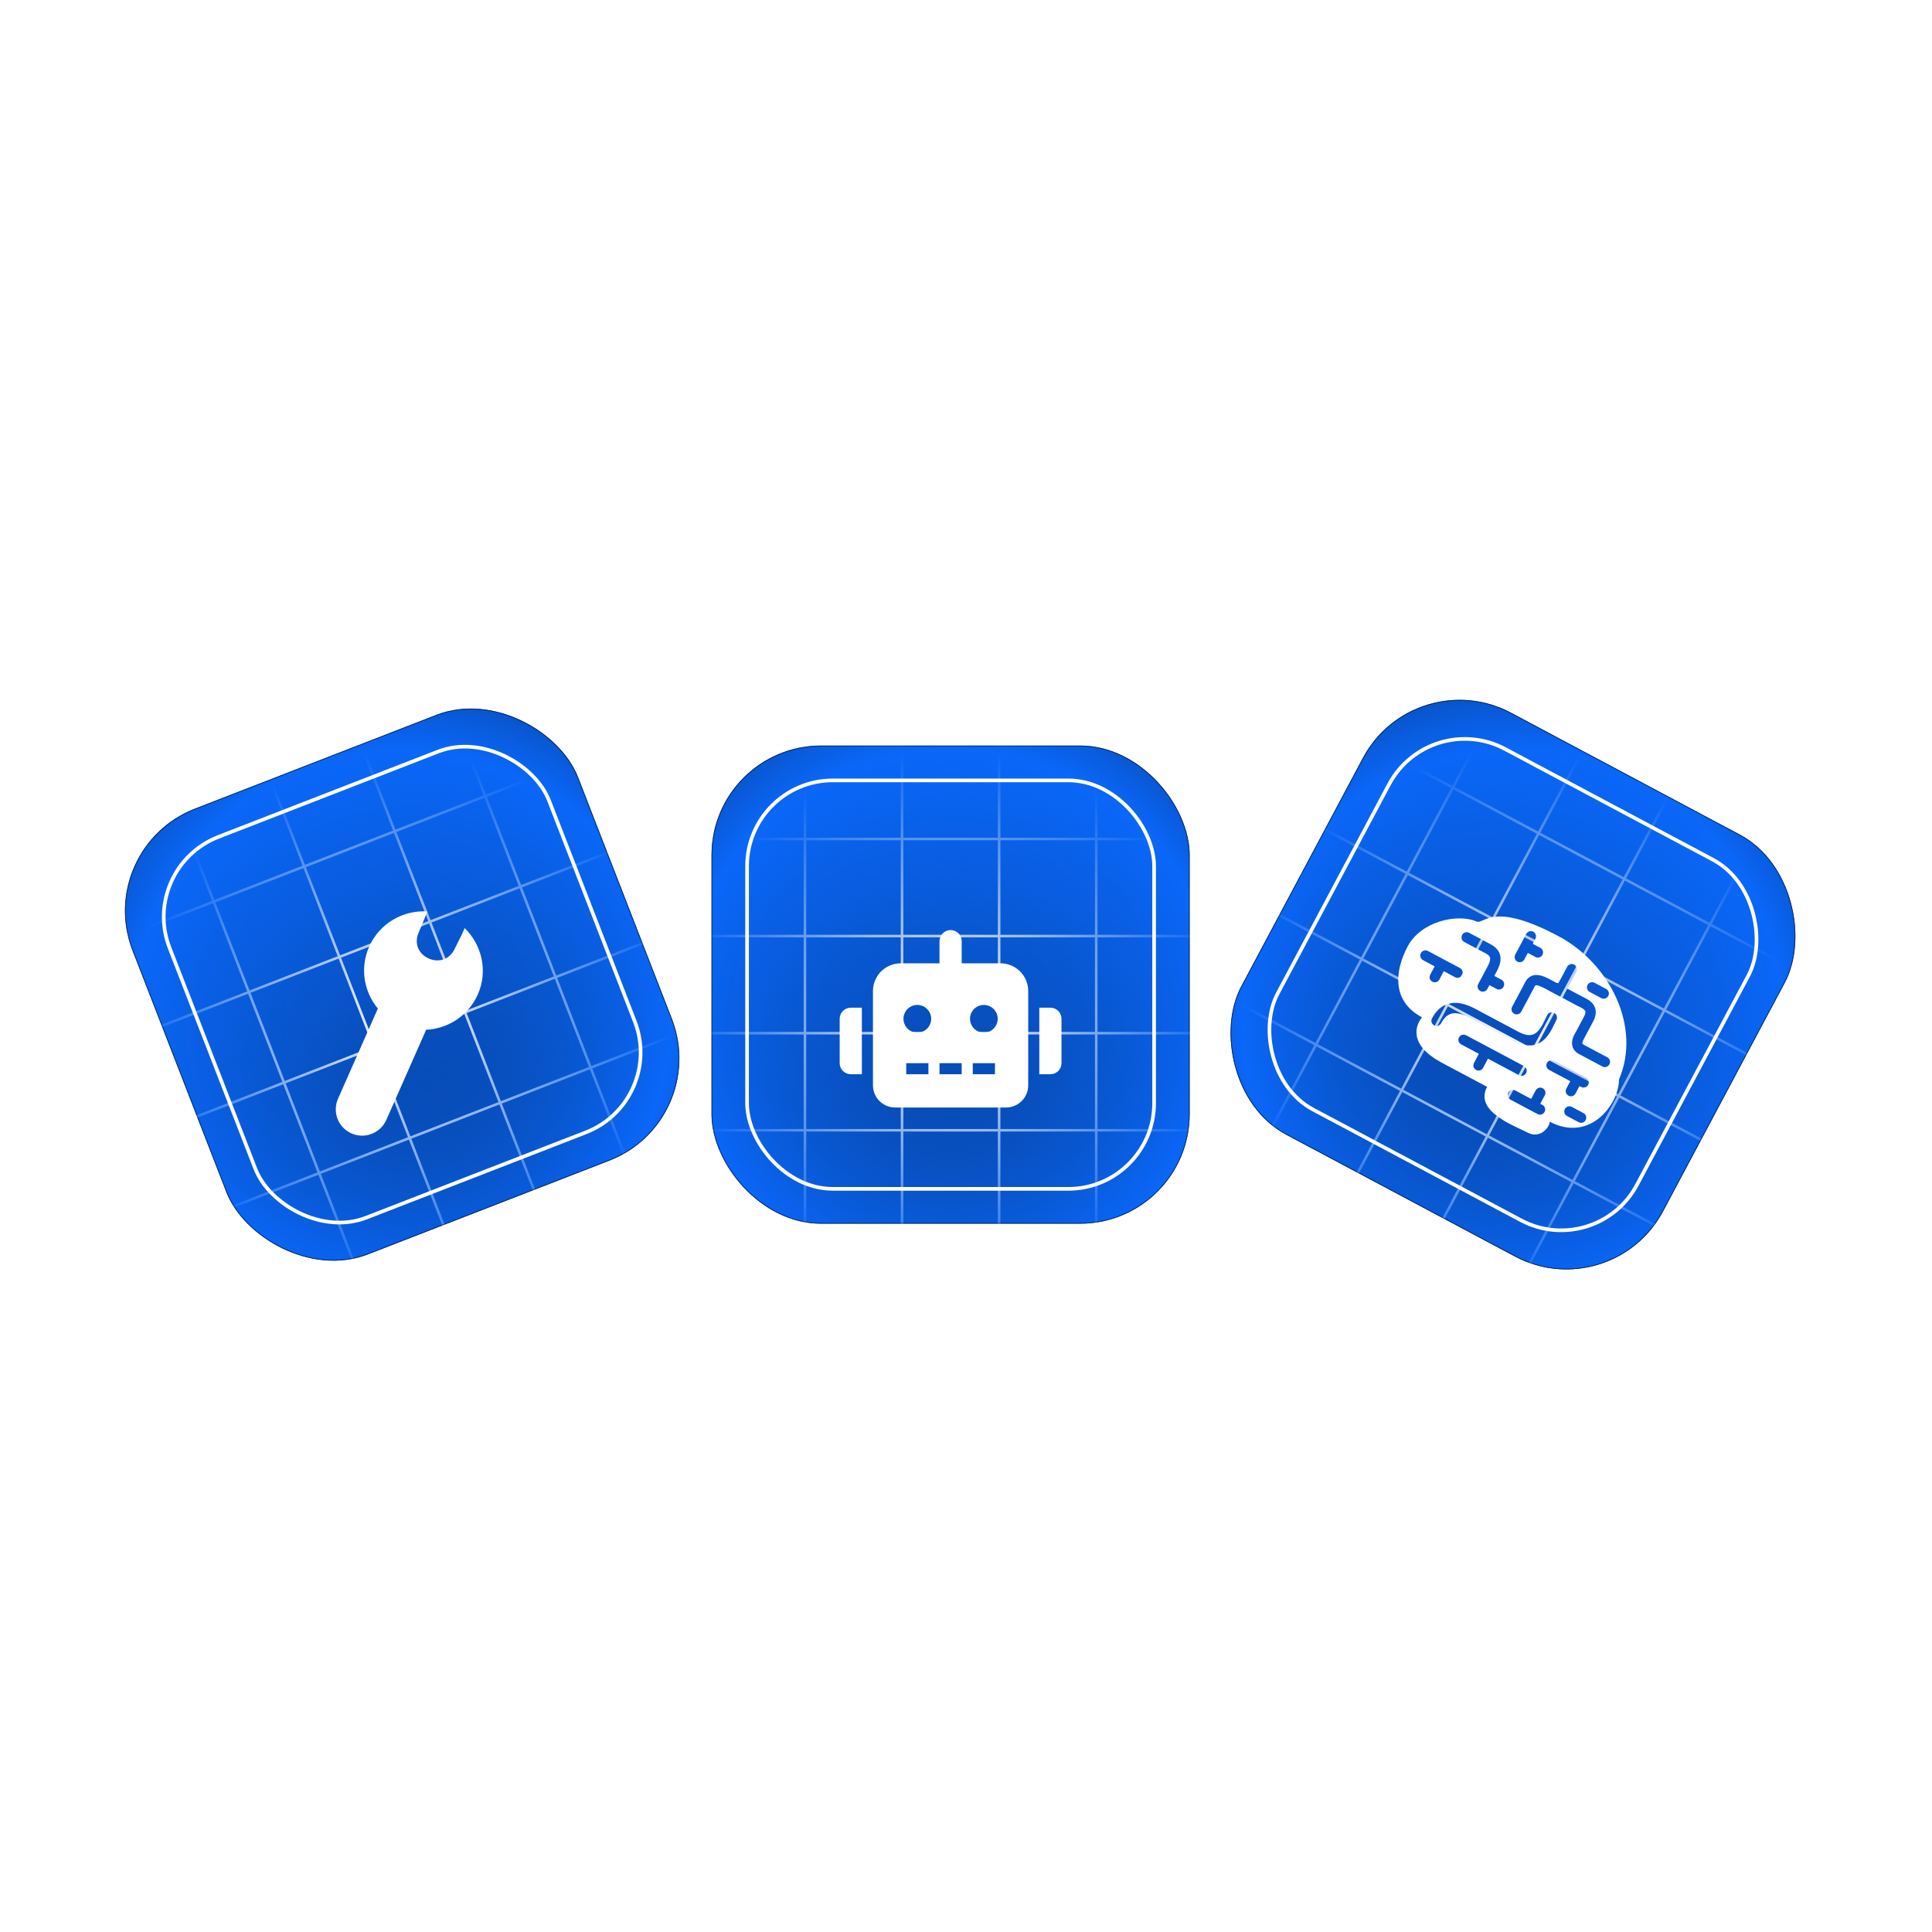 <svg width="601" height="601" viewBox="0 0 601 601" fill="none" xmlns="http://www.w3.org/2000/svg">
<g filter="url(#filter0_dii_46_204)">
<g clip-path="url(#clip0_46_204)">
<rect x="28.87" y="257.808" width="148.724" height="148.724" rx="34.059" transform="rotate(-21.223 28.87 257.808)" fill="url(#paint0_linear_46_204)"/>
<path d="M-62.842 191.694L59.65 507.127" stroke="white" stroke-width="0.795"/>
<path d="M-34.686 180.76L87.806 496.193" stroke="white" stroke-width="0.795"/>
<path d="M-6.529 169.826L115.962 485.259" stroke="white" stroke-width="0.795"/>
<path d="M21.627 158.893L144.118 474.325" stroke="white" stroke-width="0.795"/>
<path d="M49.783 147.959L172.275 463.391" stroke="white" stroke-width="0.795"/>
<path d="M77.939 137.025L200.431 452.457" stroke="white" stroke-width="0.795"/>
<path d="M106.096 126.091L228.587 441.523" stroke="white" stroke-width="0.795"/>
<path d="M134.253 115.157L256.744 430.589" stroke="white" stroke-width="0.795"/>
<path d="M162.408 104.223L284.9 419.656" stroke="white" stroke-width="0.795"/>
<path d="M190.565 93.289L313.056 408.722" stroke="white" stroke-width="0.795"/>
<path d="M233.621 112.259L-81.811 234.75" stroke="white" stroke-width="0.795"/>
<path d="M244.555 140.415L-70.877 262.906" stroke="white" stroke-width="0.795"/>
<path d="M255.489 168.571L-59.944 291.063" stroke="white" stroke-width="0.795"/>
<path d="M266.423 196.728L-49.01 319.219" stroke="white" stroke-width="0.795"/>
<path d="M277.357 224.884L-38.076 347.375" stroke="white" stroke-width="0.795"/>
<path d="M288.291 253.04L-27.142 375.532" stroke="white" stroke-width="0.795"/>
<path d="M299.224 281.197L-16.208 403.688" stroke="white" stroke-width="0.795"/>
<path d="M310.158 309.353L-5.274 431.844" stroke="white" stroke-width="0.795"/>
<path d="M321.092 337.509L5.66 460.001" stroke="white" stroke-width="0.795"/>
<path d="M332.026 365.666L16.594 488.157" stroke="white" stroke-width="0.795"/>
<g filter="url(#filter1_di_46_204)">
<rect x="-33.574" y="230.296" width="245.224" height="245.224" transform="rotate(-21.223 -33.574 230.296)" fill="url(#paint1_radial_46_204)" shape-rendering="crispEdges"/>
<rect x="-33.427" y="230.361" width="244.997" height="244.997" transform="rotate(-21.223 -33.427 230.361)" stroke="black" stroke-opacity="0.6" stroke-width="0.227" shape-rendering="crispEdges"/>
<g clip-path="url(#clip1_46_204)">
<path fill-rule="evenodd" clip-rule="evenodd" d="M144.533 272.003C144.001 273.429 142.958 275.385 141.51 278.309C140.054 281.603 136.689 282.91 133.391 281.462C130.09 280.01 128.787 276.655 130.244 273.358C131.585 270.32 132.934 266.816 132.893 266.819C125.387 266.359 118.044 270.515 114.83 277.788C111.901 284.416 113.207 291.817 117.543 297.022L105.154 325.069C103.322 329.213 105.2 334.051 109.349 335.873C113.498 337.695 118.345 335.812 120.177 331.668L132.565 303.624C139.35 303.304 145.705 299.266 148.635 292.638C151.843 285.374 149.927 277.214 144.533 272.003Z" fill="white"/>
</g>
</g>
<rect x="43.091" y="263.902" width="126.623" height="127.066" rx="26.679" transform="rotate(-21.223 43.091 263.902)" stroke="white" stroke-width="1.135"/>
</g>
<rect x="29.017" y="257.872" width="148.497" height="148.497" rx="33.945" transform="rotate(-21.223 29.017 257.872)" stroke="black" stroke-opacity="0.6" stroke-width="0.227"/>
</g>
<g filter="url(#filter2_dii_46_204)">
<g clip-path="url(#clip2_46_204)">
<rect x="221.344" y="225.846" width="148.724" height="148.724" rx="34.059" fill="url(#paint2_linear_46_204)"/>
<path d="M250.399 131.018V469.399" stroke="white" stroke-width="0.795"/>
<path d="M280.604 131.018V469.399" stroke="white" stroke-width="0.795"/>
<path d="M310.808 131.018V469.399" stroke="white" stroke-width="0.795"/>
<path d="M341.013 131.018V469.399" stroke="white" stroke-width="0.795"/>
<path d="M464.897 254.901L126.516 254.901" stroke="white" stroke-width="0.795"/>
<path d="M464.897 285.106L126.516 285.106" stroke="white" stroke-width="0.795"/>
<path d="M464.897 315.311L126.516 315.311" stroke="white" stroke-width="0.795"/>
<path d="M464.897 345.515L126.516 345.515" stroke="white" stroke-width="0.795"/>
<g filter="url(#filter3_di_46_204)">
<rect x="173.094" y="177.596" width="245.224" height="245.224" fill="url(#paint3_radial_46_204)" shape-rendering="crispEdges"/>
<rect x="173.208" y="177.71" width="244.997" height="244.997" stroke="black" stroke-opacity="0.6" stroke-width="0.227" shape-rendering="crispEdges"/>
<g clip-path="url(#clip3_46_204)">
<path d="M264.656 296.758H268.106V317.458H264.656C264.203 317.458 263.754 317.37 263.335 317.196C262.916 317.023 262.536 316.769 262.215 316.449C261.895 316.128 261.641 315.748 261.468 315.329C261.294 314.91 261.206 314.461 261.206 314.008V300.208C261.206 299.755 261.294 299.306 261.468 298.887C261.641 298.468 261.895 298.088 262.215 297.767C262.536 297.447 262.916 297.193 263.335 297.019C263.754 296.846 264.203 296.757 264.656 296.758ZM319.856 291.583V320.908C319.854 322.737 319.127 324.491 317.833 325.785C316.539 327.079 314.785 327.806 312.956 327.808H278.456C276.627 327.806 274.873 327.079 273.579 325.785C272.285 324.491 271.558 322.737 271.556 320.908V291.583C271.556 290.45 271.779 289.328 272.212 288.282C272.645 287.235 273.28 286.284 274.081 285.483C274.882 284.682 275.833 284.047 276.88 283.614C277.927 283.18 279.048 282.958 280.181 282.958H292.256V276.058C292.256 275.143 292.62 274.265 293.267 273.618C293.914 272.971 294.791 272.608 295.706 272.608C296.621 272.608 297.499 272.971 298.146 273.618C298.793 274.265 299.156 275.143 299.156 276.058V282.958H311.231C312.364 282.958 313.486 283.18 314.532 283.614C315.579 284.047 316.53 284.682 317.331 285.483C318.132 286.284 318.767 287.235 319.2 288.282C319.634 289.328 319.856 290.45 319.856 291.583ZM289.669 300.208C289.669 299.355 289.416 298.521 288.942 297.812C288.468 297.103 287.794 296.55 287.006 296.224C286.218 295.897 285.351 295.812 284.515 295.978C283.678 296.145 282.91 296.555 282.307 297.159C281.704 297.762 281.293 298.53 281.126 299.367C280.96 300.203 281.045 301.07 281.372 301.858C281.698 302.646 282.251 303.32 282.96 303.794C283.669 304.267 284.503 304.52 285.356 304.52C285.922 304.52 286.483 304.409 287.006 304.192C287.53 303.976 288.005 303.658 288.406 303.257C288.806 302.857 289.124 302.382 289.34 301.858C289.557 301.335 289.669 300.774 289.669 300.208ZM288.806 314.008H281.906V317.458H288.806V314.008ZM299.156 314.008H292.256V317.458H299.156V314.008ZM310.369 300.208C310.369 299.355 310.116 298.521 309.642 297.812C309.168 297.103 308.494 296.55 307.706 296.224C306.918 295.897 306.051 295.812 305.215 295.978C304.378 296.145 303.61 296.555 303.007 297.159C302.404 297.762 301.993 298.53 301.826 299.367C301.66 300.203 301.745 301.07 302.072 301.858C302.398 302.646 302.951 303.32 303.66 303.794C304.369 304.267 305.203 304.52 306.056 304.52C306.622 304.52 307.183 304.409 307.706 304.192C308.23 303.976 308.705 303.658 309.106 303.257C309.506 302.857 309.824 302.382 310.04 301.858C310.257 301.335 310.369 300.774 310.369 300.208ZM309.506 314.008H302.606V317.458H309.506V314.008ZM330.206 300.208V314.008C330.207 314.461 330.118 314.91 329.945 315.329C329.771 315.748 329.517 316.128 329.197 316.449C328.876 316.769 328.496 317.023 328.077 317.196C327.658 317.37 327.209 317.458 326.756 317.458H323.306V296.758H326.756C327.209 296.757 327.658 296.846 328.077 297.019C328.496 297.193 328.876 297.447 329.197 297.767C329.517 298.088 329.771 298.468 329.945 298.887C330.118 299.306 330.207 299.755 330.206 300.208Z" fill="white"/>
</g>
</g>
<rect x="232.395" y="236.675" width="126.623" height="127.066" rx="26.679" stroke="white" stroke-width="1.135"/>
</g>
<rect x="221.458" y="225.96" width="148.497" height="148.497" rx="33.945" stroke="black" stroke-opacity="0.6" stroke-width="0.227"/>
</g>
<g filter="url(#filter4_dii_46_204)">
<g clip-path="url(#clip4_46_204)">
<rect x="439.974" y="199.62" width="148.724" height="148.724" rx="34.059" transform="rotate(28.037 439.974 199.62)" fill="url(#paint4_linear_46_204)"/>
<path d="M430.212 86.984L271.159 385.655" stroke="white" stroke-width="0.795"/>
<path d="M456.872 101.182L297.819 399.852" stroke="white" stroke-width="0.795"/>
<path d="M483.532 115.379L324.48 414.05" stroke="white" stroke-width="0.795"/>
<path d="M510.192 129.577L351.14 428.247" stroke="white" stroke-width="0.795"/>
<path d="M536.852 143.774L377.799 442.444" stroke="white" stroke-width="0.795"/>
<path d="M563.512 157.971L404.46 456.642" stroke="white" stroke-width="0.795"/>
<path d="M590.172 172.169L431.12 470.839" stroke="white" stroke-width="0.795"/>
<path d="M616.833 186.367L457.78 485.037" stroke="white" stroke-width="0.795"/>
<path d="M643.492 200.564L484.44 499.234" stroke="white" stroke-width="0.795"/>
<path d="M670.153 214.761L511.1 513.432" stroke="white" stroke-width="0.795"/>
<path d="M683.88 259.764L385.21 100.711" stroke="white" stroke-width="0.795"/>
<path d="M669.682 286.424L371.012 127.372" stroke="white" stroke-width="0.795"/>
<path d="M655.485 313.084L356.815 154.032" stroke="white" stroke-width="0.795"/>
<path d="M641.288 339.744L342.617 180.692" stroke="white" stroke-width="0.795"/>
<path d="M627.09 366.404L328.42 207.352" stroke="white" stroke-width="0.795"/>
<path d="M612.893 393.065L314.222 234.012" stroke="white" stroke-width="0.795"/>
<path d="M598.695 419.724L300.025 260.672" stroke="white" stroke-width="0.795"/>
<path d="M584.498 446.385L285.828 287.332" stroke="white" stroke-width="0.795"/>
<path d="M570.3 473.045L271.63 313.992" stroke="white" stroke-width="0.795"/>
<path d="M556.103 499.705L257.433 340.652" stroke="white" stroke-width="0.795"/>
<g filter="url(#filter5_di_46_204)">
<rect x="420.066" y="134.353" width="245.224" height="245.224" transform="rotate(28.037 420.066 134.353)" fill="url(#paint5_radial_46_204)" shape-rendering="crispEdges"/>
<rect x="420.113" y="134.506" width="244.997" height="244.997" transform="rotate(28.037 420.113 134.506)" stroke="black" stroke-opacity="0.6" stroke-width="0.227" shape-rendering="crispEdges"/>
<g clip-path="url(#clip5_46_204)">
<path d="M503.627 319.112C510.677 302.653 500.705 282.974 484.857 274.535C463.998 263.426 461.744 270.991 459.316 269.946C453.376 267.374 442.051 269.886 437.913 277.657C433.769 285.44 432.956 294.747 442.344 299.747C440.056 302.666 438.413 308.496 448.553 313.896C453.41 316.482 460.245 320.122 462.601 321.377C458.512 329.054 471.053 333.419 475.12 335.585C479.197 337.756 482.187 333.744 482.047 332.214C494.809 338.886 503.661 326.564 503.627 319.112ZM496.039 289.018L499.641 290.936C500.415 291.348 500.709 292.314 500.293 293.095C499.868 293.893 498.9 294.193 498.126 293.78L494.524 291.862C493.726 291.437 493.432 290.466 493.857 289.668C494.273 288.887 495.241 288.593 496.039 289.018ZM482.975 288.392C483.228 288.527 483.46 288.651 483.677 288.766C484.427 289.165 484.688 289.144 484.688 289.144C484.831 289.045 485.111 288.519 485.288 288.186L487.501 284.032C487.915 283.255 488.877 282.944 489.668 283.365C490.444 283.778 490.741 284.76 490.327 285.537L488.127 289.669C487.952 290.032 487.742 290.427 487.477 290.79L492.173 293.29C492.317 293.367 492.477 293.444 492.665 293.544C493.831 294.103 495.583 294.972 496.205 296.867C496.605 298.102 496.402 299.526 495.58 301.069L492.919 306.066C492.669 306.536 492.131 307.505 492.247 307.912C492.308 308.089 492.591 308.25 492.695 308.306L500.014 312.203C500.782 312.613 501.069 313.595 500.654 314.374C500.23 315.17 499.262 315.468 498.493 315.059L491.174 311.161C489.872 310.468 489.354 309.518 489.16 308.846C488.655 307.139 489.537 305.492 490.089 304.529L490.202 304.317L492.738 299.555C493.121 298.837 493.263 298.225 493.144 297.852C492.956 297.27 492.012 296.809 491.244 296.442C491.031 296.329 490.832 296.243 490.651 296.147L481.336 291.186C481.336 291.186 481.33 291.162 481.299 291.146C480.118 290.517 478.433 289.62 477.746 289.824C477.701 289.842 477.55 289.869 477.359 290.228L473.228 297.986C472.806 298.778 471.82 299.074 471.047 298.662C470.262 298.244 469.965 297.265 470.387 296.473L474.518 288.715C475.191 287.452 476.153 286.949 476.818 286.741C478.833 286.147 481.054 287.339 482.975 288.392ZM474.789 273.793C475.206 273.009 476.186 272.706 476.958 273.117C477.753 273.541 478.046 274.521 477.629 275.305L476.794 276.872L479.179 278.142C479.951 278.553 480.243 279.54 479.831 280.313C479.41 281.105 478.432 281.404 477.661 280.993L475.276 279.723L474.192 281.758C473.779 282.534 472.798 282.846 472.002 282.423C471.231 282.012 470.94 281.021 471.353 280.246L474.789 273.793ZM457.012 273.465L462.914 276.608C464.279 277.32 465.989 278.215 466.576 280.151C467.039 281.624 466.736 283.323 465.646 285.37L464.844 286.876L467.073 288.062C467.859 288.481 468.139 289.466 467.721 290.252C467.304 291.035 466.336 291.342 465.549 290.923L463.321 289.736L462.693 290.916C462.275 291.701 461.287 292.002 460.516 291.591C459.715 291.165 459.424 290.183 459.842 289.398L462.796 283.852C463.439 282.645 463.675 281.693 463.491 281.115C463.303 280.431 462.385 279.942 461.402 279.463L455.494 276.316C454.688 275.887 454.412 274.915 454.833 274.125C455.244 273.352 456.206 273.036 457.012 273.465ZM449.129 285.407L447.747 288.003C447.326 288.794 446.361 289.094 445.553 288.663C444.774 288.249 444.485 287.281 444.906 286.49L446.289 283.894L442.674 281.969C441.886 281.55 441.586 280.564 442.003 279.781C442.422 278.995 443.408 278.693 444.195 279.112L454.168 284.423C454.934 284.831 455.245 285.823 454.826 286.609C454.409 287.393 453.413 287.688 452.646 287.28L449.129 285.407ZM451.413 298.645C450.171 299.009 449.16 299.972 448.301 301.584C447.89 302.355 446.895 302.664 446.119 302.251C445.323 301.827 445.047 300.841 445.458 300.069C446.721 297.696 448.417 296.178 450.487 295.562C454.18 294.462 457.957 296.552 460.205 297.793C460.451 297.924 460.655 298.033 460.856 298.14L472.338 304.255C474.136 305.212 475.654 305.515 476.813 305.122C478.705 304.489 479.809 302.179 480.699 300.298C480.915 299.848 481.116 299.424 481.308 299.064C481.731 298.271 482.694 297.974 483.469 298.387C484.272 298.815 484.571 299.784 484.149 300.577C483.981 300.893 483.798 301.281 483.602 301.693C482.587 303.852 481.033 307.112 477.857 308.181C475.798 308.861 473.441 308.497 470.822 307.102L459.339 300.987C459.128 300.875 458.892 300.749 458.643 300.616C456.717 299.556 453.795 297.943 451.413 298.645ZM462.877 312.618L461.363 315.46C460.939 316.257 459.971 316.544 459.185 316.125C458.401 315.708 458.102 314.746 458.526 313.949L460.04 311.107L454.529 308.172C453.754 307.759 453.44 306.775 453.86 305.987C454.272 305.214 455.27 304.912 456.046 305.325L474.066 314.921C474.861 315.344 475.139 316.326 474.727 317.099C474.307 317.888 473.344 318.192 472.55 317.769L462.877 312.618ZM478.302 329.845L469.861 325.35C469.076 324.932 468.775 323.96 469.191 323.178C469.613 322.387 470.589 322.091 471.373 322.509L476.305 325.135L477.715 322.487C478.145 321.681 479.11 321.398 479.897 321.818C480.69 322.24 480.985 323.194 480.556 324L479.146 326.648L479.815 327.005C480.595 327.42 480.897 328.396 480.475 329.187C480.059 329.969 479.082 330.261 478.302 329.845ZM487.246 321.94L488.484 319.616L481.899 316.11C481.117 315.693 480.808 314.727 481.227 313.94C481.646 313.154 482.63 312.851 483.413 313.268L493.362 318.566C494.164 318.993 494.455 319.975 494.037 320.761C493.617 321.549 492.65 321.835 491.848 321.408L491.336 321.135L490.099 323.459C489.672 324.261 488.702 324.541 487.919 324.124C487.134 323.706 486.819 322.742 487.246 321.94ZM491.07 332.372L487.471 330.455C486.677 330.033 486.372 329.074 486.793 328.283C487.215 327.491 488.183 327.204 488.977 327.627L492.576 329.543C493.374 329.968 493.683 330.936 493.261 331.727C492.84 332.518 491.868 332.797 491.07 332.372Z" fill="white"/>
</g>
</g>
<rect x="444.638" y="214.372" width="126.623" height="127.066" rx="26.679" transform="rotate(28.037 444.638 214.372)" stroke="white" stroke-width="1.135"/>
</g>
<rect x="440.021" y="199.773" width="148.497" height="148.497" rx="33.945" transform="rotate(28.037 440.021 199.773)" stroke="black" stroke-opacity="0.6" stroke-width="0.227"/>
</g>
<defs>
<filter id="filter0_dii_46_204" x="13.248" y="198.975" width="223.717" height="223.717" filterUnits="userSpaceOnUse" color-interpolation-filters="sRGB">
<feFlood flood-opacity="0" result="BackgroundImageFix"/>
<feColorMatrix in="SourceAlpha" type="matrix" values="0 0 0 0 0 0 0 0 0 0 0 0 0 0 0 0 0 0 127 0" result="hardAlpha"/>
<feMorphology radius="7.084" operator="erode" in="SourceAlpha" result="effect1_dropShadow_46_204"/>
<feOffset dy="10.626"/>
<feGaussianBlur stdDeviation="11.353"/>
<feComposite in2="hardAlpha" operator="out"/>
<feColorMatrix type="matrix" values="0 0 0 0 0.307 0 0 0 0 1 0 0 0 0 0.965 0 0 0 0.25 0"/>
<feBlend mode="normal" in2="BackgroundImageFix" result="effect1_dropShadow_46_204"/>
<feBlend mode="normal" in="SourceGraphic" in2="effect1_dropShadow_46_204" result="shape"/>
<feColorMatrix in="SourceAlpha" type="matrix" values="0 0 0 0 0 0 0 0 0 0 0 0 0 0 0 0 0 0 127 0" result="hardAlpha"/>
<feOffset/>
<feGaussianBlur stdDeviation="11.353"/>
<feComposite in2="hardAlpha" operator="arithmetic" k2="-1" k3="1"/>
<feColorMatrix type="matrix" values="0 0 0 0 0.923 0 0 0 0 0.923 0 0 0 0 0.923 0 0 0 1 0"/>
<feBlend mode="normal" in2="shape" result="effect2_innerShadow_46_204"/>
<feColorMatrix in="SourceAlpha" type="matrix" values="0 0 0 0 0 0 0 0 0 0 0 0 0 0 0 0 0 0 127 0" result="hardAlpha"/>
<feOffset dy="-4.541"/>
<feGaussianBlur stdDeviation="2.838"/>
<feComposite in2="hardAlpha" operator="arithmetic" k2="-1" k3="1"/>
<feColorMatrix type="matrix" values="0 0 0 0 0.548 0 0 0 0 0.548 0 0 0 0 0.548 0 0 0 0.25 0"/>
<feBlend mode="normal" in2="effect2_innerShadow_46_204" result="effect3_innerShadow_46_204"/>
</filter>
<filter id="filter1_di_46_204" x="-49.196" y="136.532" width="348.605" height="348.605" filterUnits="userSpaceOnUse" color-interpolation-filters="sRGB">
<feFlood flood-opacity="0" result="BackgroundImageFix"/>
<feColorMatrix in="SourceAlpha" type="matrix" values="0 0 0 0 0 0 0 0 0 0 0 0 0 0 0 0 0 0 127 0" result="hardAlpha"/>
<feMorphology radius="7.084" operator="erode" in="SourceAlpha" result="effect1_dropShadow_46_204"/>
<feOffset dy="10.626"/>
<feGaussianBlur stdDeviation="11.353"/>
<feComposite in2="hardAlpha" operator="out"/>
<feColorMatrix type="matrix" values="0 0 0 0 0.307 0 0 0 0 1 0 0 0 0 0.965 0 0 0 0.25 0"/>
<feBlend mode="normal" in2="BackgroundImageFix" result="effect1_dropShadow_46_204"/>
<feBlend mode="normal" in="SourceGraphic" in2="effect1_dropShadow_46_204" result="shape"/>
<feColorMatrix in="SourceAlpha" type="matrix" values="0 0 0 0 0 0 0 0 0 0 0 0 0 0 0 0 0 0 127 0" result="hardAlpha"/>
<feOffset/>
<feGaussianBlur stdDeviation="11.353"/>
<feComposite in2="hardAlpha" operator="arithmetic" k2="-1" k3="1"/>
<feColorMatrix type="matrix" values="0 0 0 0 0.923 0 0 0 0 0.923 0 0 0 0 0.923 0 0 0 1 0"/>
<feBlend mode="normal" in2="shape" result="effect2_innerShadow_46_204"/>
</filter>
<filter id="filter2_dii_46_204" x="205.723" y="220.851" width="179.967" height="179.967" filterUnits="userSpaceOnUse" color-interpolation-filters="sRGB">
<feFlood flood-opacity="0" result="BackgroundImageFix"/>
<feColorMatrix in="SourceAlpha" type="matrix" values="0 0 0 0 0 0 0 0 0 0 0 0 0 0 0 0 0 0 127 0" result="hardAlpha"/>
<feMorphology radius="7.084" operator="erode" in="SourceAlpha" result="effect1_dropShadow_46_204"/>
<feOffset dy="10.626"/>
<feGaussianBlur stdDeviation="11.353"/>
<feComposite in2="hardAlpha" operator="out"/>
<feColorMatrix type="matrix" values="0 0 0 0 0.307 0 0 0 0 1 0 0 0 0 0.965 0 0 0 0.25 0"/>
<feBlend mode="normal" in2="BackgroundImageFix" result="effect1_dropShadow_46_204"/>
<feBlend mode="normal" in="SourceGraphic" in2="effect1_dropShadow_46_204" result="shape"/>
<feColorMatrix in="SourceAlpha" type="matrix" values="0 0 0 0 0 0 0 0 0 0 0 0 0 0 0 0 0 0 127 0" result="hardAlpha"/>
<feOffset/>
<feGaussianBlur stdDeviation="11.353"/>
<feComposite in2="hardAlpha" operator="arithmetic" k2="-1" k3="1"/>
<feColorMatrix type="matrix" values="0 0 0 0 0.923 0 0 0 0 0.923 0 0 0 0 0.923 0 0 0 1 0"/>
<feBlend mode="normal" in2="shape" result="effect2_innerShadow_46_204"/>
<feColorMatrix in="SourceAlpha" type="matrix" values="0 0 0 0 0 0 0 0 0 0 0 0 0 0 0 0 0 0 127 0" result="hardAlpha"/>
<feOffset dy="-4.541"/>
<feGaussianBlur stdDeviation="2.838"/>
<feComposite in2="hardAlpha" operator="arithmetic" k2="-1" k3="1"/>
<feColorMatrix type="matrix" values="0 0 0 0 0.548 0 0 0 0 0.548 0 0 0 0 0.548 0 0 0 0.25 0"/>
<feBlend mode="normal" in2="effect2_innerShadow_46_204" result="effect3_innerShadow_46_204"/>
</filter>
<filter id="filter3_di_46_204" x="157.473" y="172.601" width="276.467" height="276.467" filterUnits="userSpaceOnUse" color-interpolation-filters="sRGB">
<feFlood flood-opacity="0" result="BackgroundImageFix"/>
<feColorMatrix in="SourceAlpha" type="matrix" values="0 0 0 0 0 0 0 0 0 0 0 0 0 0 0 0 0 0 127 0" result="hardAlpha"/>
<feMorphology radius="7.084" operator="erode" in="SourceAlpha" result="effect1_dropShadow_46_204"/>
<feOffset dy="10.626"/>
<feGaussianBlur stdDeviation="11.353"/>
<feComposite in2="hardAlpha" operator="out"/>
<feColorMatrix type="matrix" values="0 0 0 0 0.307 0 0 0 0 1 0 0 0 0 0.965 0 0 0 0.25 0"/>
<feBlend mode="normal" in2="BackgroundImageFix" result="effect1_dropShadow_46_204"/>
<feBlend mode="normal" in="SourceGraphic" in2="effect1_dropShadow_46_204" result="shape"/>
<feColorMatrix in="SourceAlpha" type="matrix" values="0 0 0 0 0 0 0 0 0 0 0 0 0 0 0 0 0 0 127 0" result="hardAlpha"/>
<feOffset/>
<feGaussianBlur stdDeviation="11.353"/>
<feComposite in2="hardAlpha" operator="arithmetic" k2="-1" k3="1"/>
<feColorMatrix type="matrix" values="0 0 0 0 0.923 0 0 0 0 0.923 0 0 0 0 0.923 0 0 0 1 0"/>
<feBlend mode="normal" in2="shape" result="effect2_innerShadow_46_204"/>
</filter>
<filter id="filter4_dii_46_204" x="354.446" y="194.625" width="232.419" height="232.42" filterUnits="userSpaceOnUse" color-interpolation-filters="sRGB">
<feFlood flood-opacity="0" result="BackgroundImageFix"/>
<feColorMatrix in="SourceAlpha" type="matrix" values="0 0 0 0 0 0 0 0 0 0 0 0 0 0 0 0 0 0 127 0" result="hardAlpha"/>
<feMorphology radius="7.084" operator="erode" in="SourceAlpha" result="effect1_dropShadow_46_204"/>
<feOffset dy="10.626"/>
<feGaussianBlur stdDeviation="11.353"/>
<feComposite in2="hardAlpha" operator="out"/>
<feColorMatrix type="matrix" values="0 0 0 0 0.307 0 0 0 0 1 0 0 0 0 0.965 0 0 0 0.25 0"/>
<feBlend mode="normal" in2="BackgroundImageFix" result="effect1_dropShadow_46_204"/>
<feBlend mode="normal" in="SourceGraphic" in2="effect1_dropShadow_46_204" result="shape"/>
<feColorMatrix in="SourceAlpha" type="matrix" values="0 0 0 0 0 0 0 0 0 0 0 0 0 0 0 0 0 0 127 0" result="hardAlpha"/>
<feOffset/>
<feGaussianBlur stdDeviation="11.353"/>
<feComposite in2="hardAlpha" operator="arithmetic" k2="-1" k3="1"/>
<feColorMatrix type="matrix" values="0 0 0 0 0.923 0 0 0 0 0.923 0 0 0 0 0.923 0 0 0 1 0"/>
<feBlend mode="normal" in2="shape" result="effect2_innerShadow_46_204"/>
<feColorMatrix in="SourceAlpha" type="matrix" values="0 0 0 0 0 0 0 0 0 0 0 0 0 0 0 0 0 0 127 0" result="hardAlpha"/>
<feOffset dy="-4.541"/>
<feGaussianBlur stdDeviation="2.838"/>
<feComposite in2="hardAlpha" operator="arithmetic" k2="-1" k3="1"/>
<feColorMatrix type="matrix" values="0 0 0 0 0.548 0 0 0 0 0.548 0 0 0 0 0.548 0 0 0 0.25 0"/>
<feBlend mode="normal" in2="effect2_innerShadow_46_204" result="effect3_innerShadow_46_204"/>
</filter>
<filter id="filter5_di_46_204" x="289.179" y="129.357" width="362.954" height="362.954" filterUnits="userSpaceOnUse" color-interpolation-filters="sRGB">
<feFlood flood-opacity="0" result="BackgroundImageFix"/>
<feColorMatrix in="SourceAlpha" type="matrix" values="0 0 0 0 0 0 0 0 0 0 0 0 0 0 0 0 0 0 127 0" result="hardAlpha"/>
<feMorphology radius="7.084" operator="erode" in="SourceAlpha" result="effect1_dropShadow_46_204"/>
<feOffset dy="10.626"/>
<feGaussianBlur stdDeviation="11.353"/>
<feComposite in2="hardAlpha" operator="out"/>
<feColorMatrix type="matrix" values="0 0 0 0 0.307 0 0 0 0 1 0 0 0 0 0.965 0 0 0 0.25 0"/>
<feBlend mode="normal" in2="BackgroundImageFix" result="effect1_dropShadow_46_204"/>
<feBlend mode="normal" in="SourceGraphic" in2="effect1_dropShadow_46_204" result="shape"/>
<feColorMatrix in="SourceAlpha" type="matrix" values="0 0 0 0 0 0 0 0 0 0 0 0 0 0 0 0 0 0 127 0" result="hardAlpha"/>
<feOffset/>
<feGaussianBlur stdDeviation="11.353"/>
<feComposite in2="hardAlpha" operator="arithmetic" k2="-1" k3="1"/>
<feColorMatrix type="matrix" values="0 0 0 0 0.923 0 0 0 0 0.923 0 0 0 0 0.923 0 0 0 1 0"/>
<feBlend mode="normal" in2="shape" result="effect2_innerShadow_46_204"/>
</filter>
<linearGradient id="paint0_linear_46_204" x1="103.232" y1="257.808" x2="103.232" y2="406.531" gradientUnits="userSpaceOnUse">
<stop stop-color="#0A67F8"/>
<stop offset="1" stop-color="#063D92"/>
</linearGradient>
<radialGradient id="paint1_radial_46_204" cx="0" cy="0" r="1" gradientUnits="userSpaceOnUse" gradientTransform="translate(89.038 352.908) rotate(90) scale(122.612)">
<stop stop-color="#0852C5" stop-opacity="0"/>
<stop offset="0.683" stop-color="#0A67F8"/>
<stop offset="1" stop-color="#063D92"/>
</radialGradient>
<linearGradient id="paint2_linear_46_204" x1="295.706" y1="225.846" x2="295.706" y2="374.57" gradientUnits="userSpaceOnUse">
<stop stop-color="#0A67F8"/>
<stop offset="1" stop-color="#063D92"/>
</linearGradient>
<radialGradient id="paint3_radial_46_204" cx="0" cy="0" r="1" gradientUnits="userSpaceOnUse" gradientTransform="translate(295.706 300.208) rotate(90) scale(122.612)">
<stop stop-color="#0852C5" stop-opacity="0"/>
<stop offset="0.683" stop-color="#0A67F8"/>
<stop offset="1" stop-color="#063D92"/>
</radialGradient>
<linearGradient id="paint4_linear_46_204" x1="514.336" y1="199.62" x2="514.336" y2="348.343" gradientUnits="userSpaceOnUse">
<stop stop-color="#0A67F8"/>
<stop offset="1" stop-color="#063D92"/>
</linearGradient>
<radialGradient id="paint5_radial_46_204" cx="0" cy="0" r="1" gradientUnits="userSpaceOnUse" gradientTransform="translate(542.678 256.965) rotate(90) scale(122.612)">
<stop stop-color="#0852C5" stop-opacity="0"/>
<stop offset="0.683" stop-color="#0A67F8"/>
<stop offset="1" stop-color="#063D92"/>
</radialGradient>
<clipPath id="clip0_46_204">
<rect x="28.87" y="257.808" width="148.724" height="148.724" rx="34.059" transform="rotate(-21.223 28.87 257.808)" fill="white"/>
</clipPath>
<clipPath id="clip1_46_204">
<rect width="60" height="60" fill="white" transform="translate(86.282 283.102) rotate(-21.223)"/>
</clipPath>
<clipPath id="clip2_46_204">
<rect x="221.344" y="225.846" width="148.724" height="148.724" rx="34.059" fill="white"/>
</clipPath>
<clipPath id="clip3_46_204">
<rect width="69" height="69" fill="white" transform="translate(261.206 265.708)"/>
</clipPath>
<clipPath id="clip4_46_204">
<rect x="439.974" y="199.62" width="148.724" height="148.724" rx="34.059" transform="rotate(28.037 439.974 199.62)" fill="white"/>
</clipPath>
<clipPath id="clip5_46_204">
<rect width="79" height="79" fill="white" transform="translate(454.358 246.777) rotate(28.037)"/>
</clipPath>
</defs>
</svg>
